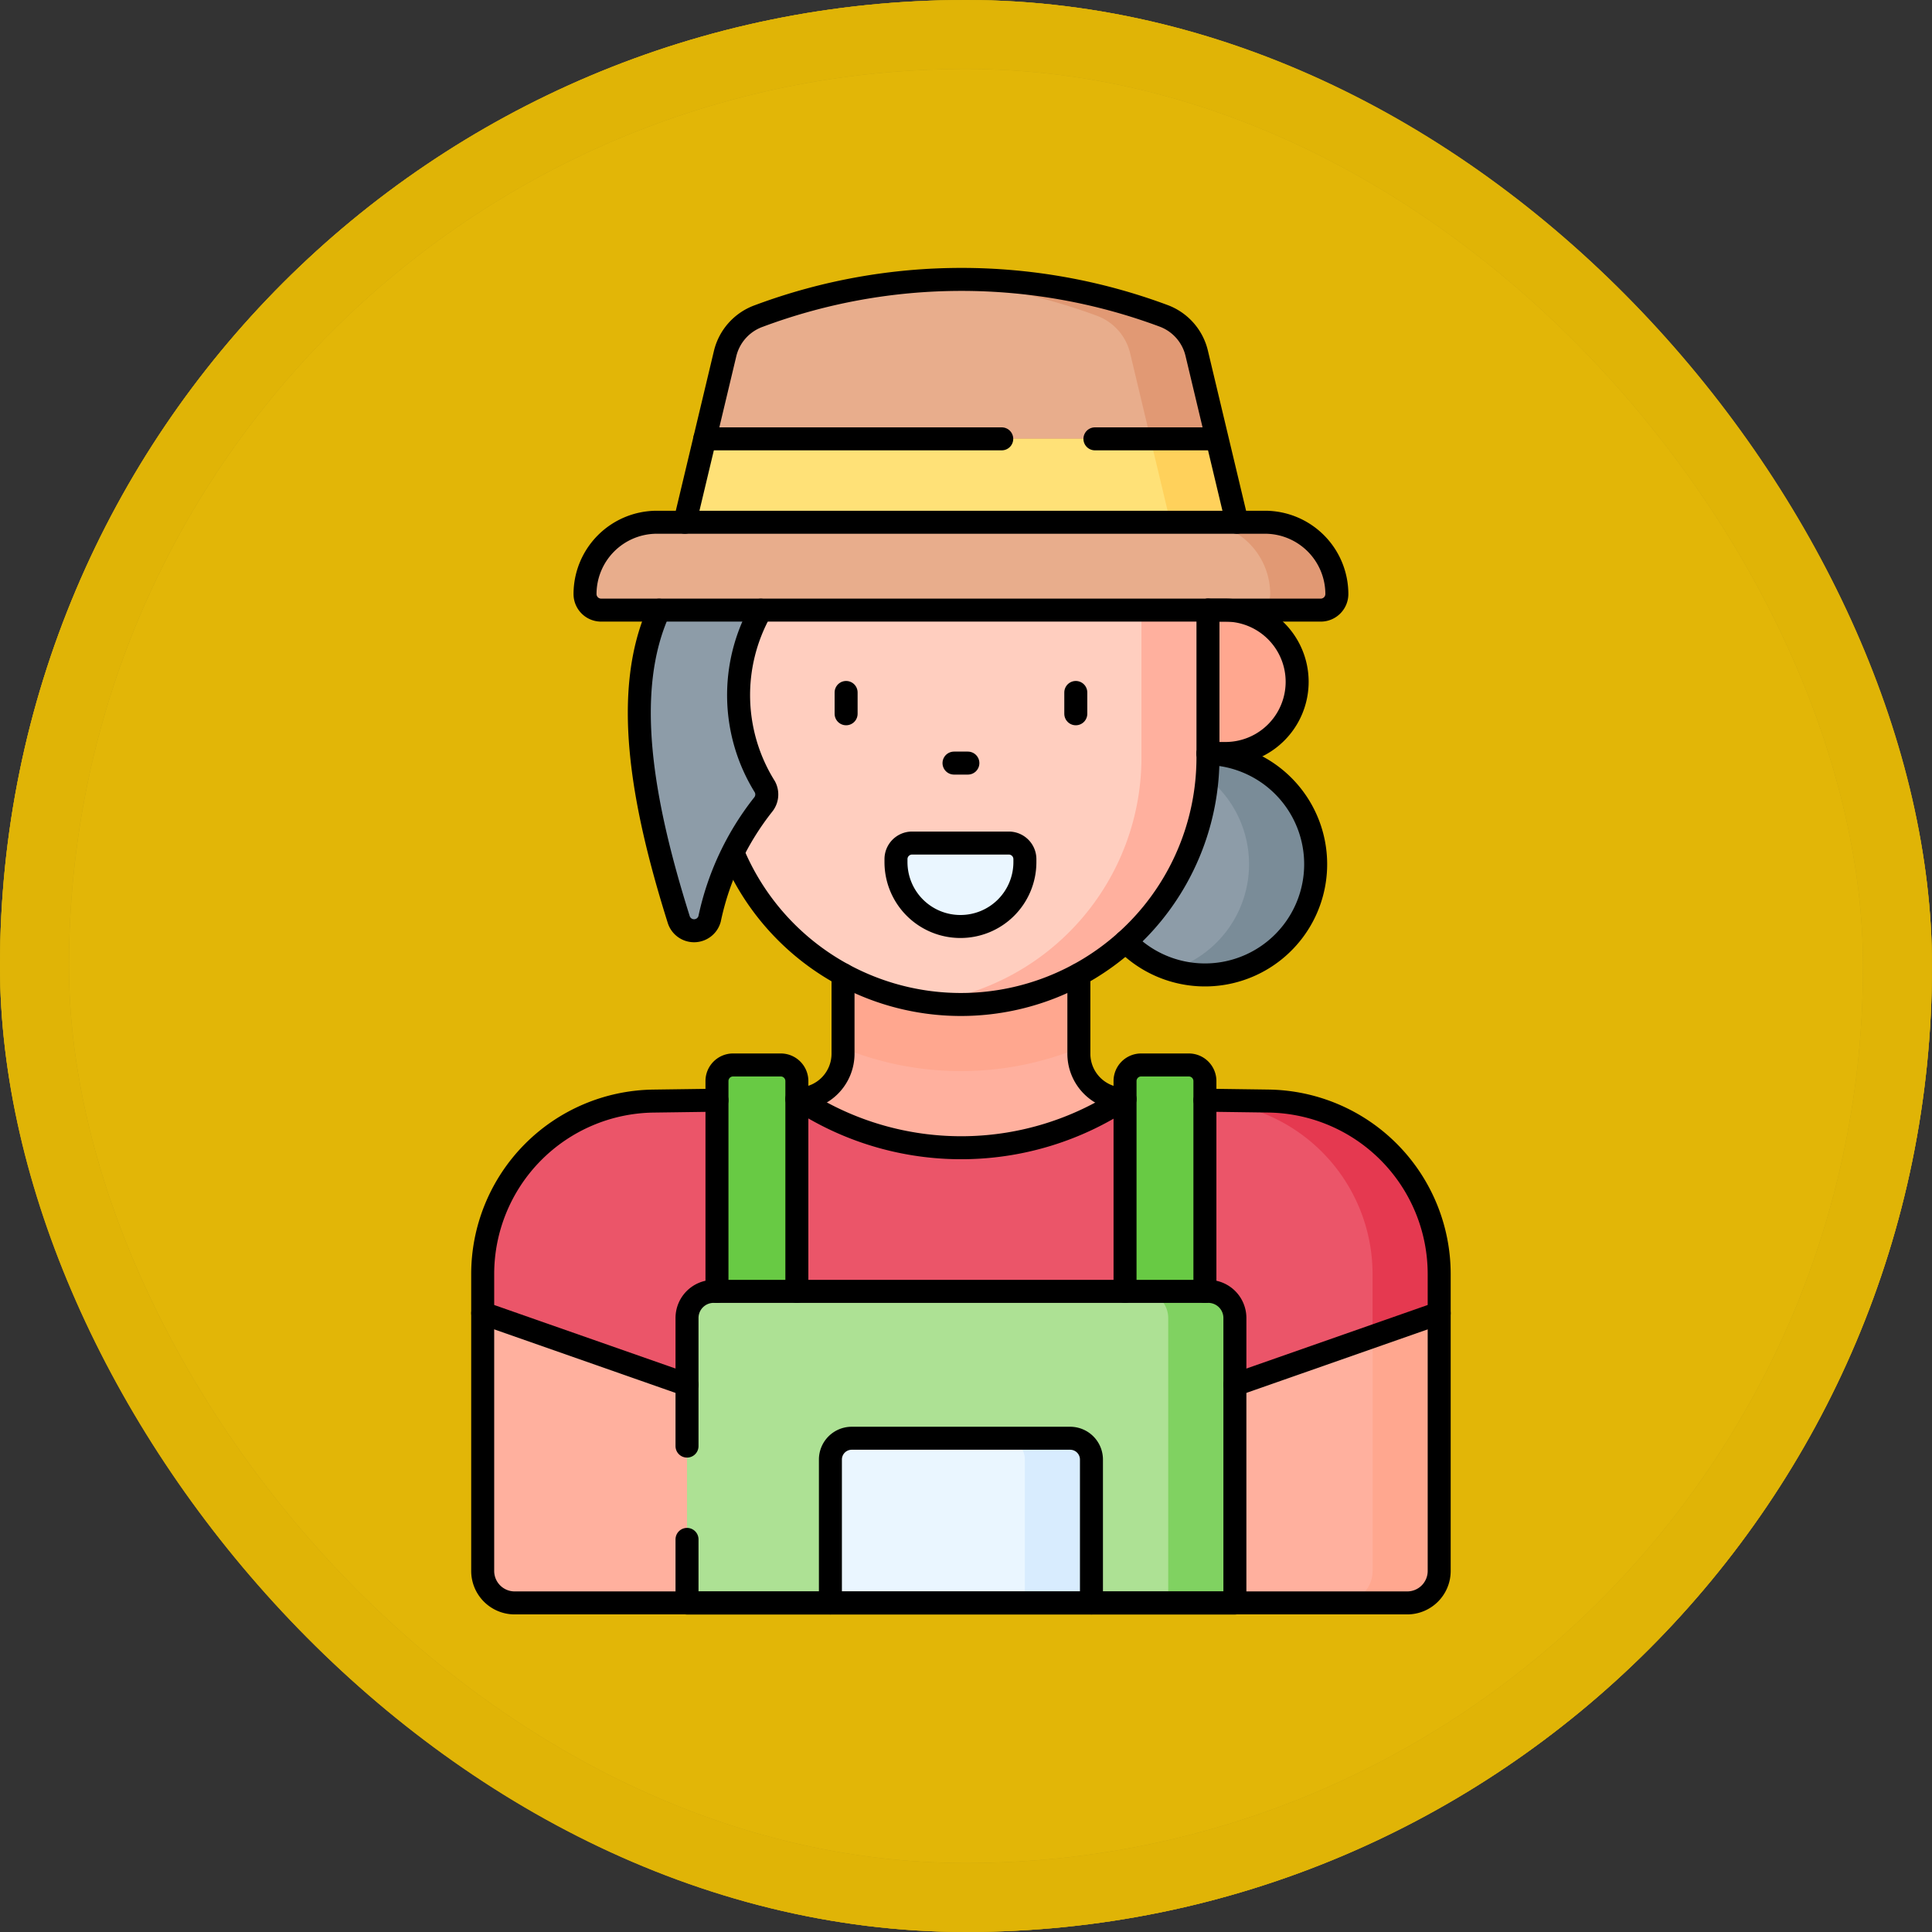 <svg xmlns="http://www.w3.org/2000/svg" width="84.033" height="84.033" viewBox="0 0 84.033 84.033">
  <rect x="0" y="0" width="84.033" height="84.033" fill="#333333" stroke="none"/>
  <g id="Grupo_1112426" data-name="Grupo 1112426" transform="translate(-1020.967 -3084)">
    <g id="Grupo_1098742" data-name="Grupo 1098742" transform="translate(1021.412 3084.445)">
      <g id="Rectángulo_400898" data-name="Rectángulo 400898" transform="translate(-0.445 -0.445)" fill="#fc0" stroke="#e0b406" stroke-width="3" opacity="0.859">
        <rect width="84.033" height="84.033" rx="42.016" stroke="none"/>
        <rect x="1.5" y="1.5" width="81.033" height="81.033" rx="40.516" fill="none"/>
      </g>
      <g id="Rectángulo_400907" data-name="Rectángulo 400907" transform="translate(-0.446 -0.445)" fill="none" stroke="#e0b406" stroke-width="3">
        <rect width="84.033" height="84.033" rx="42.016" stroke="none"/>
        <rect x="1.5" y="1.5" width="81.033" height="81.033" rx="40.516" fill="none"/>
      </g>
    </g>
    <g id="farmer_9420515" transform="translate(965.553 3088.654)">
      <g id="Grupo_1102492" data-name="Grupo 1102492" transform="translate(76.41 7.5)">
        <path id="Trazado_876384" data-name="Trazado 876384" d="M209.079,239.931h0a1.972,1.972,0,0,1-1.945-1.972v-7.9H196.877v7.9a1.972,1.972,0,0,1-1.945,1.972l.437.264A12.838,12.838,0,0,0,209.079,239.931Z" transform="translate(-181.204 -204.282)" fill="#ffb09e"/>
        <path id="Trazado_876385" data-name="Trazado 876385" d="M108.106,399.163H86.32l-9.908-3.473V406.9a1.39,1.39,0,0,0,1.39,1.39h38.822a1.39,1.39,0,0,0,1.39-1.39V395.69Z" transform="translate(-76.412 -350.728)" fill="#ffb09e"/>
        <path id="Trazado_876386" data-name="Trazado 876386" d="M108.1,328.068l9.908-3.473v-1.7a7.529,7.529,0,0,0-7.424-7.528l-6.3-.087h0a12.838,12.838,0,0,1-13.71.264l-.437-.264-6.3.087A7.529,7.529,0,0,0,76.41,322.9v1.7l9.908,3.473Z" transform="translate(-76.41 -279.633)" fill="#eb5569"/>
        <circle id="Elipse_11624" data-name="Elipse 11624" cx="4.816" cy="4.816" r="4.816" transform="translate(26.597 20.619)" fill="#8d9ca8"/>
        <path id="Trazado_876387" data-name="Trazado 876387" d="M336.566,185.521a4.811,4.811,0,0,0-1.448.222,4.817,4.817,0,0,1,0,9.187,4.816,4.816,0,1,0,1.448-9.409Z" transform="translate(-305.153 -164.902)" fill="#7a8c98"/>
        <path id="Trazado_876388" data-name="Trazado 876388" d="M221.978,230.062v7.654a13.628,13.628,0,0,1-10.257,0v-7.654Z" transform="translate(-196.049 -204.284)" fill="#ffa78f"/>
        <path id="Trazado_876389" data-name="Trazado 876389" d="M217.221,137.919H202.247a3.118,3.118,0,0,1-3.118-3.118h0a3.118,3.118,0,0,1,3.118-3.118h14.974a3.118,3.118,0,0,1,3.118,3.118h0A3.118,3.118,0,0,1,217.221,137.919Z" transform="translate(-184.915 -117.3)" fill="#ffa78f"/>
        <path id="Trazado_876390" data-name="Trazado 876390" d="M173.98,99.274h0a10.745,10.745,0,0,0,10.745-10.745V82.2a6.573,6.573,0,0,0-6.573-6.573h-8.342a6.573,6.573,0,0,0-6.573,6.573v6.33A10.745,10.745,0,0,0,173.98,99.274Z" transform="translate(-153.179 -67.736)" fill="#ffcebf"/>
        <path id="Trazado_876391" data-name="Trazado 876391" d="M249.12,75.625h-2.9A6.573,6.573,0,0,1,252.8,82.2v6.33a10.746,10.746,0,0,1-9.3,10.647,10.835,10.835,0,0,0,1.448.1h0a10.745,10.745,0,0,0,10.745-10.745V82.2A6.573,6.573,0,0,0,249.12,75.625Z" transform="translate(-224.148 -67.735)" fill="#ffb09e"/>
        <path id="Trazado_876392" data-name="Trazado 876392" d="M167.859,314.38h-3.475V303.187a.7.7,0,0,1,.695-.695h2.085a.7.7,0,0,1,.695.695Z" transform="translate(-154.194 -268.325)" fill="#68ca44"/>
        <path id="Trazado_876393" data-name="Trazado 876393" d="M330.8,322.9a7.528,7.528,0,0,0-7.424-7.527l-6.3-.088,3.408.088A7.528,7.528,0,0,1,327.9,322.9v2.712l2.9-1.015Z" transform="translate(-289.196 -279.633)" fill="#e53950"/>
        <path id="Trazado_876394" data-name="Trazado 876394" d="M321.093,314.38h-3.475V303.187a.7.7,0,0,1,.695-.695H320.4a.7.7,0,0,1,.7.695Z" transform="translate(-289.68 -268.325)" fill="#68ca44"/>
        <path id="Trazado_876395" data-name="Trazado 876395" d="M154.287,387.513H175.8a1.158,1.158,0,0,1,1.158,1.158v12.392h-23.83V388.671A1.158,1.158,0,0,1,154.287,387.513Z" transform="translate(-144.243 -343.498)" fill="#ade194"/>
        <path id="Trazado_876396" data-name="Trazado 876396" d="M326.769,387.513h-2.9a1.158,1.158,0,0,1,1.158,1.158v12.392h2.9V388.671A1.158,1.158,0,0,0,326.769,387.513Z" transform="translate(-295.211 -343.498)" fill="#80d261"/>
        <path id="Trazado_876397" data-name="Trazado 876397" d="M218.336,449.825H206.98v-6.236a.927.927,0,0,1,.927-.927h9.5a.927.927,0,0,1,.927.927v6.236Z" transform="translate(-191.857 -392.26)" fill="#eaf6ff"/>
        <path id="Trazado_876398" data-name="Trazado 876398" d="M275.843,443.589v6.236h-2.9v-6.236a.926.926,0,0,0-.927-.927h2.9A.926.926,0,0,1,275.843,443.589Z" transform="translate(-249.364 -392.26)" fill="#d8ecfe"/>
        <path id="Trazado_876399" data-name="Trazado 876399" d="M136.077,131.7c-1.589,3.488-.784,8.255.86,13.471a.7.7,0,0,0,1.336-.039,12.034,12.034,0,0,1,2.324-4.966.7.7,0,0,0,.082-.781,7.535,7.535,0,0,1-.176-7.685Z" transform="translate(-128.406 -117.314)" fill="#8d9ca8"/>
        <path id="Trazado_876400" data-name="Trazado 876400" d="M234.374,222.763h0a2.8,2.8,0,0,1-2.8-2.8v-.134a.7.7,0,0,1,.695-.695h4.217a.7.7,0,0,1,.695.695v.134A2.8,2.8,0,0,1,234.374,222.763Z" transform="translate(-213.599 -194.619)" fill="#eaf6ff"/>
        <path id="Trazado_876401" data-name="Trazado 876401" d="M399.981,396.7v10.2a1.39,1.39,0,0,1-1.39,1.39h2.9a1.39,1.39,0,0,0,1.39-1.39V395.69Z" transform="translate(-361.274 -350.728)" fill="#ffa78f"/>
        <path id="Trazado_876402" data-name="Trazado 876402" d="M181.2,10.717a2.305,2.305,0,0,0-1.443-1.633,25.2,25.2,0,0,0-17.6.007,2.311,2.311,0,0,0-1.472,1.644l-.883,3.7h22.284Z" transform="translate(-150.146 -7.502)" fill="#e8ad8c"/>
        <path id="Trazado_876403" data-name="Trazado 876403" d="M150.41,67.361l-1.231,5.158h24.745l-1.231-5.158Z" transform="translate(-140.751 -60.428)" fill="#ffe177"/>
        <path id="Trazado_876404" data-name="Trazado 876404" d="M330.094,67.361h-2.9l1.231,5.158h2.9Z" transform="translate(-298.151 -60.428)" fill="#ffd15b"/>
        <path id="Trazado_876405" data-name="Trazado 876405" d="M255.931,10.725a2.305,2.305,0,0,0-1.443-1.633,24.972,24.972,0,0,0-10.164-1.538,25.417,25.417,0,0,1,7.269,1.538,2.305,2.305,0,0,1,1.443,1.633l.887,3.718h2.9Z" transform="translate(-224.875 -7.51)" fill="#e19974"/>
        <path id="Trazado_876406" data-name="Trazado 876406" d="M146.838,102.505H115.526a.7.7,0,0,1-.695-.695h0a3.127,3.127,0,0,1,3.127-3.127h26.447a3.127,3.127,0,0,1,3.127,3.127h0A.7.7,0,0,1,146.838,102.505Z" transform="translate(-110.381 -88.122)" fill="#e8ad8c"/>
        <path id="Trazado_876407" data-name="Trazado 876407" d="M348.067,98.683h-2.9a3.127,3.127,0,0,1,3.127,3.127h0a.7.7,0,0,1-.695.695h2.9a.7.7,0,0,0,.7-.695h0A3.127,3.127,0,0,0,348.067,98.683Z" transform="translate(-314.042 -88.122)" fill="#e19974"/>
      </g>
      <g id="Grupo_1102493" data-name="Grupo 1102493" transform="translate(76.41 7.5)">
        <path id="Trazado_876408" data-name="Trazado 876408" d="M321.45,185.532a4.816,4.816,0,1,1-3.579,8.178" transform="translate(-289.904 -164.911)" fill="none" stroke="#000" stroke-linecap="round" stroke-linejoin="round" stroke-miterlimit="10" stroke-width="1"/>
        <path id="Trazado_876409" data-name="Trazado 876409" d="M196.389,268.562V272a1.972,1.972,0,0,1-1.945,1.973h-.064" transform="translate(-180.717 -238.325)" fill="none" stroke="#000" stroke-linecap="round" stroke-linejoin="round" stroke-miterlimit="10" stroke-width="1"/>
        <path id="Trazado_876410" data-name="Trazado 876410" d="M107.824,315.712l2.765.038a7.528,7.528,0,0,1,7.424,7.527v12.911a1.39,1.39,0,0,1-1.39,1.39H77.8a1.39,1.39,0,0,1-1.39-1.39V323.278a7.528,7.528,0,0,1,7.424-7.527l2.765-.038" transform="translate(-76.411 -280.013)" fill="none" stroke="#000" stroke-linecap="round" stroke-linejoin="round" stroke-miterlimit="10" stroke-width="1"/>
        <path id="Trazado_876411" data-name="Trazado 876411" d="M300.281,268.572v3.438a1.972,1.972,0,0,0,1.945,1.973h.064" transform="translate(-274.351 -238.333)" fill="none" stroke="#000" stroke-linecap="round" stroke-linejoin="round" stroke-miterlimit="10" stroke-width="1"/>
        <path id="Trazado_876412" data-name="Trazado 876412" d="M348.762,137.918h.76a3.118,3.118,0,1,0,0-6.236h-.761" transform="translate(-317.216 -117.299)" fill="none" stroke="#000" stroke-linecap="round" stroke-linejoin="round" stroke-miterlimit="10" stroke-width="1"/>
        <path id="Trazado_876413" data-name="Trazado 876413" d="M191.369,131.682c0,.027,0,.054,0,.081v6.33a10.747,10.747,0,0,1-20.619,4.243" transform="translate(-159.824 -117.299)" fill="none" stroke="#000" stroke-linecap="round" stroke-linejoin="round" stroke-miterlimit="10" stroke-width="1"/>
        <line id="Línea_570" data-name="Línea 570" y2="0.927" transform="translate(25.796 17.965)" fill="none" stroke="#000" stroke-linecap="round" stroke-linejoin="round" stroke-miterlimit="10" stroke-width="1"/>
        <path id="Trazado_876414" data-name="Trazado 876414" d="M152.331,18.061l1.748-7.328a2.312,2.312,0,0,1,1.472-1.644,25.2,25.2,0,0,1,17.6-.007,2.305,2.305,0,0,1,1.443,1.633l1.752,7.346" transform="translate(-143.538 -7.5)" fill="none" stroke="#000" stroke-linecap="round" stroke-linejoin="round" stroke-miterlimit="10" stroke-width="1"/>
        <line id="Línea_571" data-name="Línea 571" y2="0.927" transform="translate(15.806 17.965)" fill="none" stroke="#000" stroke-linecap="round" stroke-linejoin="round" stroke-miterlimit="10" stroke-width="1"/>
        <line id="Línea_572" data-name="Línea 572" x2="0.603" transform="translate(20.499 21.037)" fill="none" stroke="#000" stroke-linecap="round" stroke-linejoin="round" stroke-miterlimit="10" stroke-width="1"/>
        <path id="Trazado_876415" data-name="Trazado 876415" d="M146.838,102.505H115.526a.7.7,0,0,1-.695-.695h0a3.127,3.127,0,0,1,3.127-3.127h26.447a3.127,3.127,0,0,1,3.127,3.127h0A.7.7,0,0,1,146.838,102.505Z" transform="translate(-110.381 -88.122)" fill="none" stroke="#000" stroke-linecap="round" stroke-linejoin="round" stroke-miterlimit="10" stroke-width="1"/>
        <line id="Línea_573" data-name="Línea 573" x1="5.262" transform="translate(26.628 6.934)" fill="none" stroke="#000" stroke-linecap="round" stroke-linejoin="round" stroke-miterlimit="10" stroke-width="1"/>
        <line id="Línea_574" data-name="Línea 574" x1="12.916" transform="translate(9.659 6.934)" fill="none" stroke="#000" stroke-linecap="round" stroke-linejoin="round" stroke-miterlimit="10" stroke-width="1"/>
        <path id="Trazado_876416" data-name="Trazado 876416" d="M164.381,312.339v-9.152a.7.7,0,0,1,.695-.695h2.085a.7.7,0,0,1,.695.695v9.152" transform="translate(-154.192 -268.325)" fill="none" stroke="#000" stroke-linecap="round" stroke-linejoin="round" stroke-miterlimit="10" stroke-width="1"/>
        <path id="Trazado_876417" data-name="Trazado 876417" d="M317.621,312.339v-9.152a.7.7,0,0,1,.695-.695H320.4a.7.7,0,0,1,.695.695v9.152" transform="translate(-289.683 -268.325)" fill="none" stroke="#000" stroke-linecap="round" stroke-linejoin="round" stroke-miterlimit="10" stroke-width="1"/>
        <path id="Trazado_876418" data-name="Trazado 876418" d="M153.131,398.3v2.767h23.83V388.67a1.158,1.158,0,0,0-1.158-1.158H154.289a1.158,1.158,0,0,0-1.158,1.158v5.571" transform="translate(-144.245 -343.497)" fill="none" stroke="#000" stroke-linecap="round" stroke-linejoin="round" stroke-miterlimit="10" stroke-width="1"/>
        <path id="Trazado_876419" data-name="Trazado 876419" d="M206.98,449.825v-6.236a.927.927,0,0,1,.927-.927h9.5a.927.927,0,0,1,.927.927v6.236" transform="translate(-191.857 -392.259)" fill="none" stroke="#000" stroke-linecap="round" stroke-linejoin="round" stroke-miterlimit="10" stroke-width="1"/>
        <path id="Trazado_876420" data-name="Trazado 876420" d="M194.931,315.283l.437.264a12.838,12.838,0,0,0,13.71-.264h0" transform="translate(-181.203 -279.634)" fill="none" stroke="#000" stroke-linecap="round" stroke-linejoin="round" stroke-miterlimit="10" stroke-width="1"/>
        <path id="Trazado_876421" data-name="Trazado 876421" d="M234.374,222.763h0a2.8,2.8,0,0,1-2.8-2.8v-.134a.7.7,0,0,1,.695-.695h4.217a.7.7,0,0,1,.695.695v.134A2.8,2.8,0,0,1,234.374,222.763Z" transform="translate(-213.599 -194.619)" fill="none" stroke="#000" stroke-linecap="round" stroke-linejoin="round" stroke-miterlimit="10" stroke-width="1"/>
        <path id="Trazado_876422" data-name="Trazado 876422" d="M136.077,131.7c-1.589,3.488-.784,8.255.86,13.471a.7.7,0,0,0,1.336-.039,12.034,12.034,0,0,1,2.324-4.966.7.7,0,0,0,.082-.781,7.535,7.535,0,0,1-.176-7.685" transform="translate(-128.406 -117.314)" fill="none" stroke="#000" stroke-linecap="round" stroke-linejoin="round" stroke-miterlimit="10" stroke-width="1"/>
        <line id="Línea_575" data-name="Línea 575" x1="8.886" y1="3.114" transform="translate(0 44.962)" fill="none" stroke="#000" stroke-linecap="round" stroke-linejoin="round" stroke-miterlimit="10" stroke-width="1"/>
        <line id="Línea_576" data-name="Línea 576" y1="3.114" x2="8.886" transform="translate(32.716 44.962)" fill="none" stroke="#000" stroke-linecap="round" stroke-linejoin="round" stroke-miterlimit="10" stroke-width="1"/>
      </g>
    </g>
  </g>
</svg>

